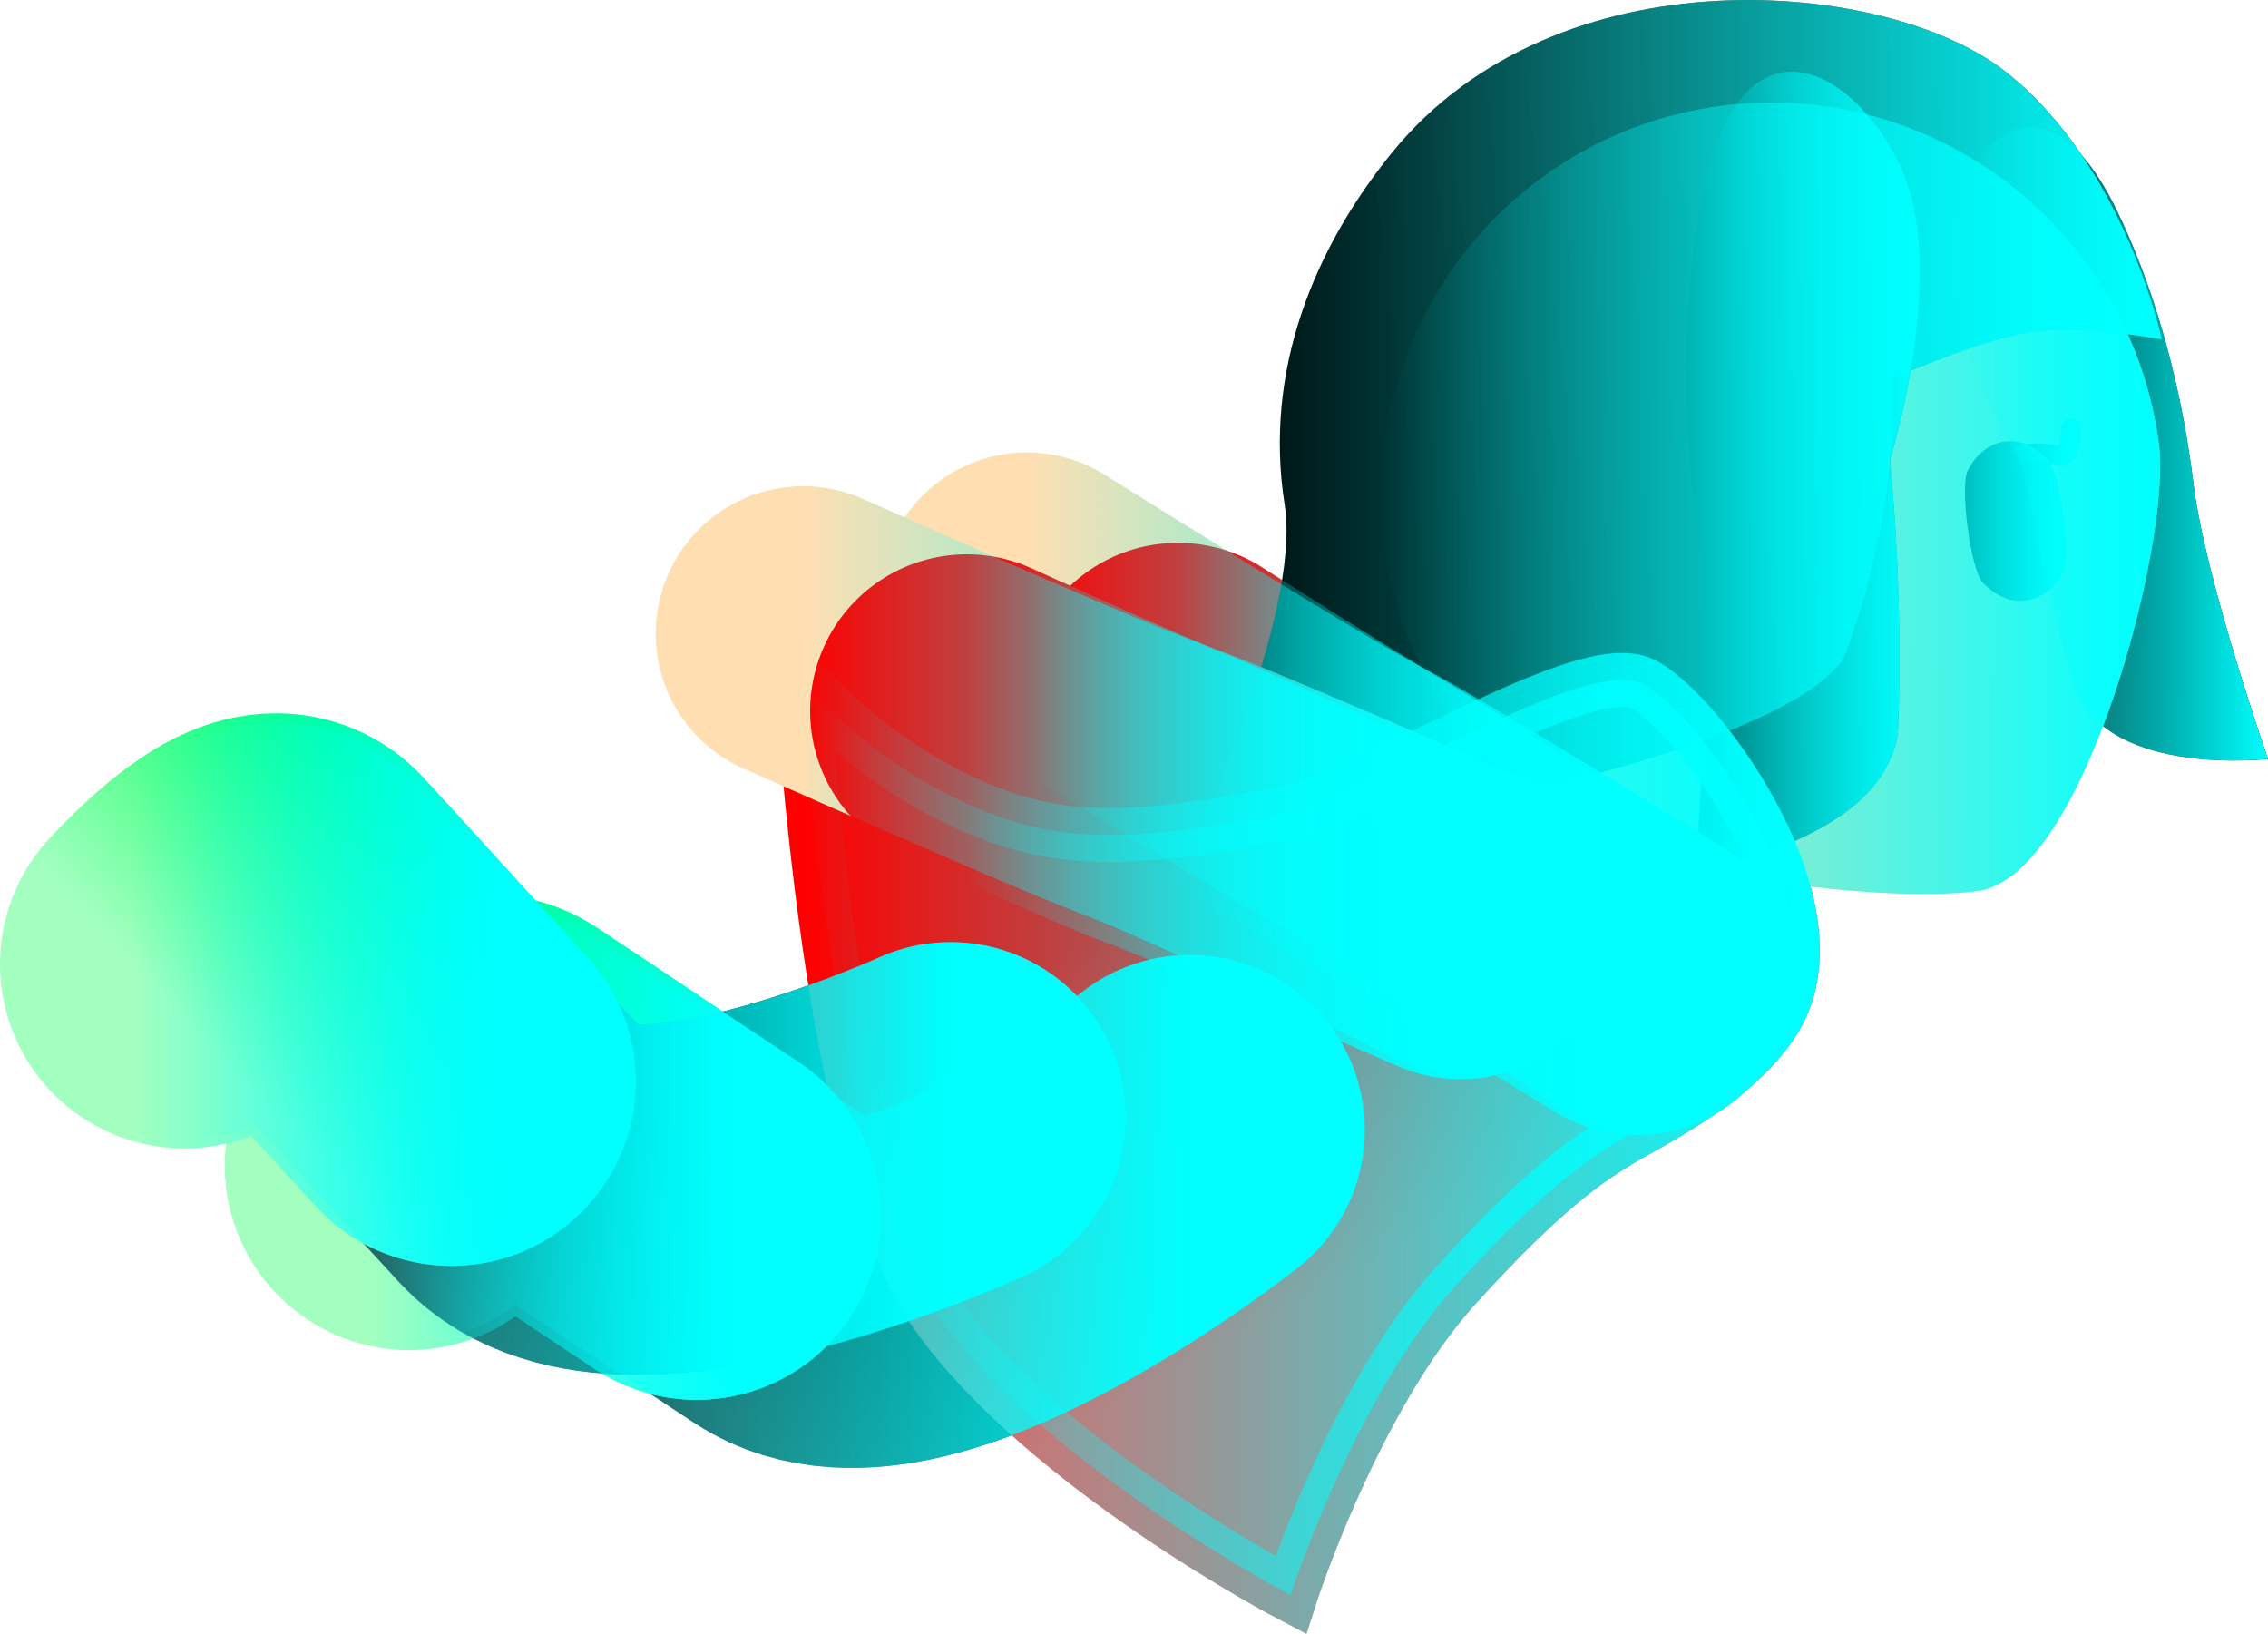 <svg version="1.1" xmlns="http://www.w3.org/2000/svg" xmlns:xlink="http://www.w3.org/1999/xlink" width="61.531" height="44.321" viewBox="0,0,61.531,44.321"><defs><linearGradient x1="248.274" y1="183.95" x2="241.425" y2="182.453" gradientUnits="userSpaceOnUse" id="color-1"><stop offset="0" stop-color="#ff5050"/><stop offset="1" stop-color="#ff0000"/></linearGradient><linearGradient x1="226.52" y1="189.53" x2="222.077" y2="196.397" gradientUnits="userSpaceOnUse" id="color-2"><stop offset="0" stop-color="#000000"/><stop offset="1" stop-color="#313131"/></linearGradient><linearGradient x1="226.53" y1="189.528" x2="222.087" y2="196.395" gradientUnits="userSpaceOnUse" id="color-3"><stop offset="0" stop-color="#00ff57"/><stop offset="1" stop-color="#a2ffc0"/></linearGradient><linearGradient x1="220.134" y1="187.12" x2="214.169" y2="192.717" gradientUnits="userSpaceOnUse" id="color-4"><stop offset="0" stop-color="#000000"/><stop offset="1" stop-color="#313131"/></linearGradient><linearGradient x1="220.144" y1="187.12" x2="214.18" y2="192.717" gradientUnits="userSpaceOnUse" id="color-5"><stop offset="0" stop-color="#00ff57"/><stop offset="1" stop-color="#a2ffc0"/></linearGradient><linearGradient x1="241.212" y1="178.796" x2="246.705" y2="188.846" gradientUnits="userSpaceOnUse" id="color-6"><stop offset="0" stop-color="#ff0000"/><stop offset="1" stop-color="#ff5050"/></linearGradient><linearGradient x1="241.212" y1="178.796" x2="246.705" y2="188.846" gradientUnits="userSpaceOnUse" id="color-7"><stop offset="0" stop-color="#ff0000"/><stop offset="1" stop-color="#ff5050"/></linearGradient><linearGradient x1="261.294" y1="170.947" x2="256.156" y2="171.621" gradientUnits="userSpaceOnUse" id="color-8"><stop offset="0" stop-color="#000000"/><stop offset="1" stop-color="#232323"/></linearGradient><linearGradient x1="261.915" y1="170.865" x2="255.535" y2="171.703" gradientUnits="userSpaceOnUse" id="color-9"><stop offset="0" stop-color="#000000"/><stop offset="1" stop-color="#313131"/></linearGradient><linearGradient x1="240.422" y1="173.988" x2="261.43" y2="171.23" gradientUnits="userSpaceOnUse" id="color-10"><stop offset="0" stop-color="#ffd59a"/><stop offset="1" stop-color="#ffdfb2"/></linearGradient><linearGradient x1="240.302" y1="173.075" x2="261.31" y2="170.317" gradientUnits="userSpaceOnUse" id="color-11"><stop offset="0" stop-color="#ffd499"/><stop offset="1" stop-color="#ffd599"/></linearGradient><linearGradient x1="240.782" y1="170.859" x2="259.896" y2="168.349" gradientUnits="userSpaceOnUse" id="color-12"><stop offset="0" stop-color="#000000"/><stop offset="1" stop-color="#232323"/></linearGradient><linearGradient x1="238.472" y1="171.162" x2="262.206" y2="168.046" gradientUnits="userSpaceOnUse" id="color-13"><stop offset="0" stop-color="#000000"/><stop offset="1" stop-color="#313131"/></linearGradient><linearGradient x1="249.765" y1="171.898" x2="255.936" y2="171.088" gradientUnits="userSpaceOnUse" id="color-14"><stop offset="0" stop-color="#000000"/><stop offset="1" stop-color="#232323"/></linearGradient><linearGradient x1="249.02" y1="171.996" x2="256.681" y2="170.99" gradientUnits="userSpaceOnUse" id="color-15"><stop offset="0" stop-color="#000000"/><stop offset="1" stop-color="#313131"/></linearGradient><linearGradient x1="243.354" y1="182.284" x2="236.363" y2="181.766" gradientUnits="userSpaceOnUse" id="color-16"><stop offset="0" stop-color="#ff5050"/><stop offset="1" stop-color="#ff0000"/></linearGradient><linearGradient x1="230.595" y1="179.686" x2="247.067" y2="179.686" gradientUnits="userSpaceOnUse" id="color-17"><stop offset="0" stop-color="#00ffff" stop-opacity="0"/><stop offset="1" stop-color="#00ffff"/></linearGradient><linearGradient x1="234.697" y1="181.014" x2="247.143" y2="181.014" gradientUnits="userSpaceOnUse" id="color-18"><stop offset="0" stop-color="#00ffff" stop-opacity="0"/><stop offset="1" stop-color="#00ffff"/></linearGradient><linearGradient x1="213.827" y1="190.423" x2="235.016" y2="190.423" gradientUnits="userSpaceOnUse" id="color-19"><stop offset="0" stop-color="#00ffff" stop-opacity="0"/><stop offset="1" stop-color="#00ffff"/></linearGradient><linearGradient x1="212.736" y1="189.374" x2="222.736" y2="189.374" gradientUnits="userSpaceOnUse" id="color-20"><stop offset="0" stop-color="#00ffff" stop-opacity="0"/><stop offset="1" stop-color="#00ffff"/></linearGradient><linearGradient x1="207.728" y1="186.704" x2="228.529" y2="186.704" gradientUnits="userSpaceOnUse" id="color-21"><stop offset="0" stop-color="#00ffff" stop-opacity="0"/><stop offset="1" stop-color="#00ffff"/></linearGradient><linearGradient x1="206.361" y1="185.101" x2="216.361" y2="185.101" gradientUnits="userSpaceOnUse" id="color-22"><stop offset="0" stop-color="#00ffff" stop-opacity="0"/><stop offset="1" stop-color="#00ffff"/></linearGradient><linearGradient x1="224.51" y1="189.114" x2="251.375" y2="189.114" gradientUnits="userSpaceOnUse" id="color-23"><stop offset="0" stop-color="#00ffff" stop-opacity="0"/><stop offset="1" stop-color="#00ffff"/></linearGradient><linearGradient x1="224.51" y1="189.114" x2="251.375" y2="189.114" gradientUnits="userSpaceOnUse" id="color-24"><stop offset="0" stop-color="#00ffff" stop-opacity="0"/><stop offset="1" stop-color="#00ffff"/></linearGradient><linearGradient x1="255.616" y1="170.296" x2="264.269" y2="170.296" gradientUnits="userSpaceOnUse" id="color-25"><stop offset="0" stop-color="#00ffff" stop-opacity="0"/><stop offset="1" stop-color="#00ffff"/></linearGradient><linearGradient x1="261.915" y1="170.865" x2="255.535" y2="171.703" gradientUnits="userSpaceOnUse" id="color-26"><stop offset="0" stop-color="#000000"/><stop offset="1" stop-color="#313131"/></linearGradient><linearGradient x1="240.21" y1="171.772" x2="261.343" y2="171.772" gradientUnits="userSpaceOnUse" id="color-27"><stop offset="0" stop-color="#00ffff" stop-opacity="0"/><stop offset="1" stop-color="#00ffff"/></linearGradient><linearGradient x1="240.302" y1="173.075" x2="261.31" y2="170.317" gradientUnits="userSpaceOnUse" id="color-28"><stop offset="0" stop-color="#ffd499"/><stop offset="1" stop-color="#ffd599"/></linearGradient><linearGradient x1="257.316" y1="170.26" x2="258.927" y2="170.26" gradientUnits="userSpaceOnUse" id="color-29"><stop offset="0" stop-color="#00ffff" stop-opacity="0"/><stop offset="1" stop-color="#00ffff"/></linearGradient><linearGradient x1="256.049" y1="172.389" x2="258.776" y2="172.389" gradientUnits="userSpaceOnUse" id="color-30"><stop offset="0" stop-color="#00ffff" stop-opacity="0"/><stop offset="1" stop-color="#00ffff"/></linearGradient><linearGradient x1="234.961" y1="169.85" x2="261.387" y2="169.85" gradientUnits="userSpaceOnUse" id="color-31"><stop offset="0" stop-color="#00ffff" stop-opacity="0"/><stop offset="1" stop-color="#00ffff"/></linearGradient><linearGradient x1="238.472" y1="171.162" x2="262.206" y2="168.046" gradientUnits="userSpaceOnUse" id="color-32"><stop offset="0" stop-color="#000000"/><stop offset="1" stop-color="#313131"/></linearGradient><linearGradient x1="248.484" y1="171.026" x2="254.82" y2="171.026" gradientUnits="userSpaceOnUse" id="color-33"><stop offset="0" stop-color="#00ffff" stop-opacity="0"/><stop offset="1" stop-color="#00ffff"/></linearGradient><linearGradient x1="249.02" y1="171.996" x2="256.681" y2="170.99" gradientUnits="userSpaceOnUse" id="color-34"><stop offset="0" stop-color="#000000"/><stop offset="1" stop-color="#313131"/></linearGradient><linearGradient x1="224.526" y1="179.392" x2="242.285" y2="179.392" gradientUnits="userSpaceOnUse" id="color-35"><stop offset="0" stop-color="#00ffff" stop-opacity="0"/><stop offset="1" stop-color="#00ffff"/></linearGradient><linearGradient x1="228.966" y1="180.412" x2="242.354" y2="180.412" gradientUnits="userSpaceOnUse" id="color-36"><stop offset="0" stop-color="#00ffff" stop-opacity="0"/><stop offset="1" stop-color="#00ffff"/></linearGradient></defs><g transform="translate(-202.738,-158.256)"><g data-paper-data="{&quot;isPaintingLayer&quot;:true}" fill-rule="nonzero" stroke-linejoin="miter" stroke-miterlimit="10" stroke-dasharray="" stroke-dashoffset="0" style="mix-blend-mode: normal"><g fill="none" stroke-linecap="round"><path d="M230.595,174.53c0,0 6.457,4.051 8.364,5.098c2.263,1.242 8.107,5.215 8.107,5.215" stroke="#ffdfb2" stroke-width="8"/><path d="M247.143,184.796c0,0 -6.286,-3.88 -7.608,-4.57c-0.782,-0.409 -4.839,-2.994 -4.839,-2.994" stroke="url(#color-1)" stroke-width="8.5"/></g><g fill="none" stroke-linecap="round"><path d="M235.016,188.911c0,0 -7.656,6.072 -10.835,3.975c-2.233,-1.474 -6.026,-3.976 -8.029,-5.298c-0.813,-0.536 -2.325,2.296 -2.325,2.296" stroke="url(#color-2)" stroke-width="9.5"/><path d="M213.837,189.881c0,0 1.512,-2.832 2.325,-2.296c2.003,1.322 3.241,2.171 5.474,3.645" stroke="url(#color-3)" stroke-width="10"/></g><g fill="none" stroke-linecap="round"><path d="M228.529,188.562c0,0 -8.892,4.053 -11.473,1.252c-1.813,-1.967 -4.893,-5.309 -6.519,-7.074c-0.66,-0.716 -2.809,1.669 -2.809,1.669" stroke="url(#color-4)" stroke-width="9.5"/><path d="M207.738,184.41c0,0 2.149,-2.385 2.809,-1.669c1.627,1.765 2.624,2.887 4.437,4.854" stroke="url(#color-5)" stroke-width="10"/></g><path d="M237.454,180.354c2.288,-0.413 7.912,-4.132 9.698,-3.602c1.339,0.397 5.638,5.986 3.755,9.114c-1.025,1.703 -3.488,2.863 -4.299,3.364c-0.811,0.501 -2.001,1.279 -4.378,3.904c-2.757,3.044 -4.478,8.393 -4.478,8.393c0,0 -6.62,-3.461 -9.584,-7.593c-2.964,-4.132 -3.657,-17.164 -3.657,-17.164c0,0 1.713,2.024 4.389,3.254c2.511,1.154 4.365,1.086 8.555,0.329z" fill="url(#color-6)" stroke="url(#color-7)" stroke-width="1.463" stroke-linecap="butt"/><g><path d="M264.269,178.843c0,0 -4.225,0.495 -5.216,-1.847c-0.978,-3.143 -1.421,-6.066 -1.421,-6.066c0,0 -2.403,-3.853 -1.962,-6.416c0.441,-2.563 2.564,-4.496 4.479,-0.588c0.892,1.821 1.718,4.358 2.098,7.453c0.32,2.601 2.022,7.465 2.022,7.465z" data-paper-data="{&quot;index&quot;:null}" fill="url(#color-8)" stroke="url(#color-9)" stroke-width="0" stroke-linecap="butt"/><path d="M249.419,161.127c2.898,-0.381 5.679,0.459 7.832,2.123c2.153,1.664 3.677,4.152 4.059,7.067c0.339,2.582 -2.017,11.729 -4.916,12.11c-2.898,0.381 -9.88,-0.621 -12.033,-2.284c-2.153,-1.664 -3.677,-4.152 -4.059,-7.067c-0.383,-2.915 0.448,-5.712 2.098,-7.875c1.65,-2.163 4.12,-3.692 7.019,-4.072z" fill="url(#color-10)" stroke="url(#color-11)" stroke-width="0" stroke-linecap="butt"/><g><path d="M258.927,169.867c0,0 -0.011,0.868 -0.324,0.754c-0.292,-0.107 -0.906,-0.123 -1.287,0.031" data-paper-data="{&quot;index&quot;:null}" fill="none" stroke="#000000" stroke-width="0.5" stroke-linecap="round"/><path d="M258.297,170.725c0.328,0.353 0.626,2.618 0.399,3.044c-0.227,0.427 -0.579,0.718 -1.002,0.773c-0.423,0.056 -0.838,-0.135 -1.167,-0.489c-0.328,-0.353 -0.626,-2.618 -0.399,-3.044c0.227,-0.427 0.578,-0.718 1.002,-0.773c0.423,-0.056 0.838,0.135 1.167,0.489z" data-paper-data="{&quot;index&quot;:null}" fill="#000000" stroke="none" stroke-width="1.301" stroke-linecap="butt"/></g><path d="M234.961,181.443c0,0 3.113,-6.437 2.629,-9.505c-0.576,-3.651 0.822,-6.969 2.913,-9.54c4.489,-5.518 13.435,-4.733 16.66,-2.187c3.225,2.546 4.224,7.251 4.224,7.251c0,0 -2.176,-0.405 -3.549,-0.205c-1.373,0.2 -3.75,1.266 -3.75,1.266c0,0 0.237,3.502 -1.328,7.584c-2.12,3.208 -17.799,5.337 -17.799,5.337z" fill="url(#color-12)" stroke="url(#color-13)" stroke-width="0" stroke-linecap="butt"/><path d="M248.745,181.852c0,0 0.478,-6.091 0.048,-9.166c-0.512,-3.66 -0.334,-6.818 0.14,-9.176c1.018,-5.062 4.078,-3.504 5.378,-0.706c1.301,2.798 -0.301,7.948 -0.301,7.948c0,0 0.385,3.482 0.219,7.381c-0.428,2.986 -5.484,3.72 -5.484,3.72z" fill="url(#color-14)" stroke="url(#color-15)" stroke-width="0" stroke-linecap="butt"/></g><g fill="none" stroke-linecap="round"><path d="M224.526,175.446c0,0 6.963,3.101 8.998,3.869c2.415,0.911 8.761,4.021 8.761,4.021" stroke="#ffdfb2" stroke-width="8"/><path d="M242.354,183.281c0,0 -6.77,-2.957 -8.175,-3.454c-0.832,-0.295 -5.212,-2.283 -5.212,-2.283" stroke="url(#color-16)" stroke-width="8.5"/></g><g fill="none" stroke-linecap="round"><path d="M230.595,174.53c0,0 6.457,4.051 8.364,5.098c2.263,1.242 8.107,5.215 8.107,5.215" stroke="url(#color-17)" stroke-width="8"/><path d="M247.143,184.796c0,0 -6.286,-3.88 -7.608,-4.57c-0.782,-0.409 -4.839,-2.994 -4.839,-2.994" stroke="url(#color-18)" stroke-width="8.5"/></g><g fill="none" stroke-linecap="round"><path d="M235.016,188.911c0,0 -7.656,6.072 -10.835,3.975c-2.233,-1.474 -6.026,-3.976 -8.029,-5.298c-0.813,-0.536 -2.325,2.296 -2.325,2.296" stroke="url(#color-19)" stroke-width="9.5"/><path d="M213.837,189.881c0,0 1.512,-2.832 2.325,-2.296c2.003,1.322 3.241,2.171 5.474,3.645" stroke="url(#color-20)" stroke-width="10"/></g><g fill="none" stroke-linecap="round"><path d="M228.529,188.562c0,0 -8.892,4.053 -11.473,1.252c-1.813,-1.967 -4.893,-5.309 -6.519,-7.074c-0.66,-0.716 -2.809,1.669 -2.809,1.669" stroke="url(#color-21)" stroke-width="9.5"/><path d="M207.738,184.41c0,0 2.149,-2.385 2.809,-1.669c1.627,1.765 2.624,2.887 4.437,4.854" stroke="url(#color-22)" stroke-width="10"/></g><path d="M237.454,180.354c2.288,-0.413 7.912,-4.132 9.698,-3.602c1.339,0.397 5.638,5.986 3.755,9.114c-1.025,1.703 -3.488,2.863 -4.299,3.364c-0.811,0.501 -2.001,1.279 -4.378,3.904c-2.757,3.044 -4.478,8.393 -4.478,8.393c0,0 -6.62,-3.461 -9.584,-7.593c-2.964,-4.132 -3.657,-17.164 -3.657,-17.164c0,0 1.713,2.024 4.389,3.254c2.511,1.154 4.365,1.086 8.555,0.329z" fill="url(#color-23)" stroke="url(#color-24)" stroke-width="1.463" stroke-linecap="butt"/><g><path d="M264.269,178.843c0,0 -4.225,0.495 -5.216,-1.847c-0.978,-3.143 -1.421,-6.066 -1.421,-6.066c0,0 -2.403,-3.853 -1.962,-6.416c0.441,-2.563 2.564,-4.496 4.479,-0.588c0.892,1.821 1.718,4.358 2.098,7.453c0.32,2.601 2.022,7.465 2.022,7.465z" data-paper-data="{&quot;index&quot;:null}" fill="url(#color-25)" stroke="url(#color-26)" stroke-width="0" stroke-linecap="butt"/><path d="M249.419,161.127c2.898,-0.381 5.679,0.459 7.832,2.123c2.153,1.664 3.677,4.152 4.059,7.067c0.339,2.582 -2.017,11.729 -4.916,12.11c-2.898,0.381 -9.88,-0.621 -12.033,-2.284c-2.153,-1.664 -3.677,-4.152 -4.059,-7.067c-0.383,-2.915 0.448,-5.712 2.098,-7.875c1.65,-2.163 4.12,-3.692 7.019,-4.072z" fill="url(#color-27)" stroke="url(#color-28)" stroke-width="0" stroke-linecap="butt"/><g><path d="M258.927,169.867c0,0 -0.011,0.868 -0.324,0.754c-0.292,-0.107 -0.906,-0.123 -1.287,0.031" data-paper-data="{&quot;index&quot;:null}" fill="none" stroke="url(#color-29)" stroke-width="0.5" stroke-linecap="round"/><path d="M258.297,170.725c0.328,0.353 0.626,2.618 0.399,3.044c-0.227,0.427 -0.579,0.718 -1.002,0.773c-0.423,0.056 -0.838,-0.135 -1.167,-0.489c-0.328,-0.353 -0.626,-2.618 -0.399,-3.044c0.227,-0.427 0.578,-0.718 1.002,-0.773c0.423,-0.056 0.838,0.135 1.167,0.489z" data-paper-data="{&quot;index&quot;:null}" fill="url(#color-30)" stroke="none" stroke-width="1.301" stroke-linecap="butt"/></g><path d="M234.961,181.443c0,0 3.113,-6.437 2.629,-9.505c-0.576,-3.651 0.822,-6.969 2.913,-9.54c4.489,-5.518 13.435,-4.733 16.66,-2.187c3.225,2.546 4.224,7.251 4.224,7.251c0,0 -2.176,-0.405 -3.549,-0.205c-1.373,0.2 -3.75,1.266 -3.75,1.266c0,0 0.237,3.502 -1.328,7.584c-2.12,3.208 -17.799,5.337 -17.799,5.337z" fill="url(#color-31)" stroke="url(#color-32)" stroke-width="0" stroke-linecap="butt"/><path d="M248.745,181.852c0,0 0.478,-6.091 0.048,-9.166c-0.512,-3.66 -0.334,-6.818 0.14,-9.176c1.018,-5.062 4.078,-3.504 5.378,-0.706c1.301,2.798 -0.301,7.948 -0.301,7.948c0,0 0.385,3.482 0.219,7.381c-0.428,2.986 -5.484,3.72 -5.484,3.72z" fill="url(#color-33)" stroke="url(#color-34)" stroke-width="0" stroke-linecap="butt"/></g><g fill="none" stroke-linecap="round"><path d="M224.526,175.446c0,0 6.963,3.101 8.998,3.869c2.415,0.911 8.761,4.021 8.761,4.021" stroke="url(#color-35)" stroke-width="8"/><path d="M242.354,183.281c0,0 -6.77,-2.957 -8.175,-3.454c-0.832,-0.295 -5.212,-2.283 -5.212,-2.283" stroke="url(#color-36)" stroke-width="8.5"/></g></g></g></svg><!--rotationCenter:37.26216500000001:21.7436084196342-->